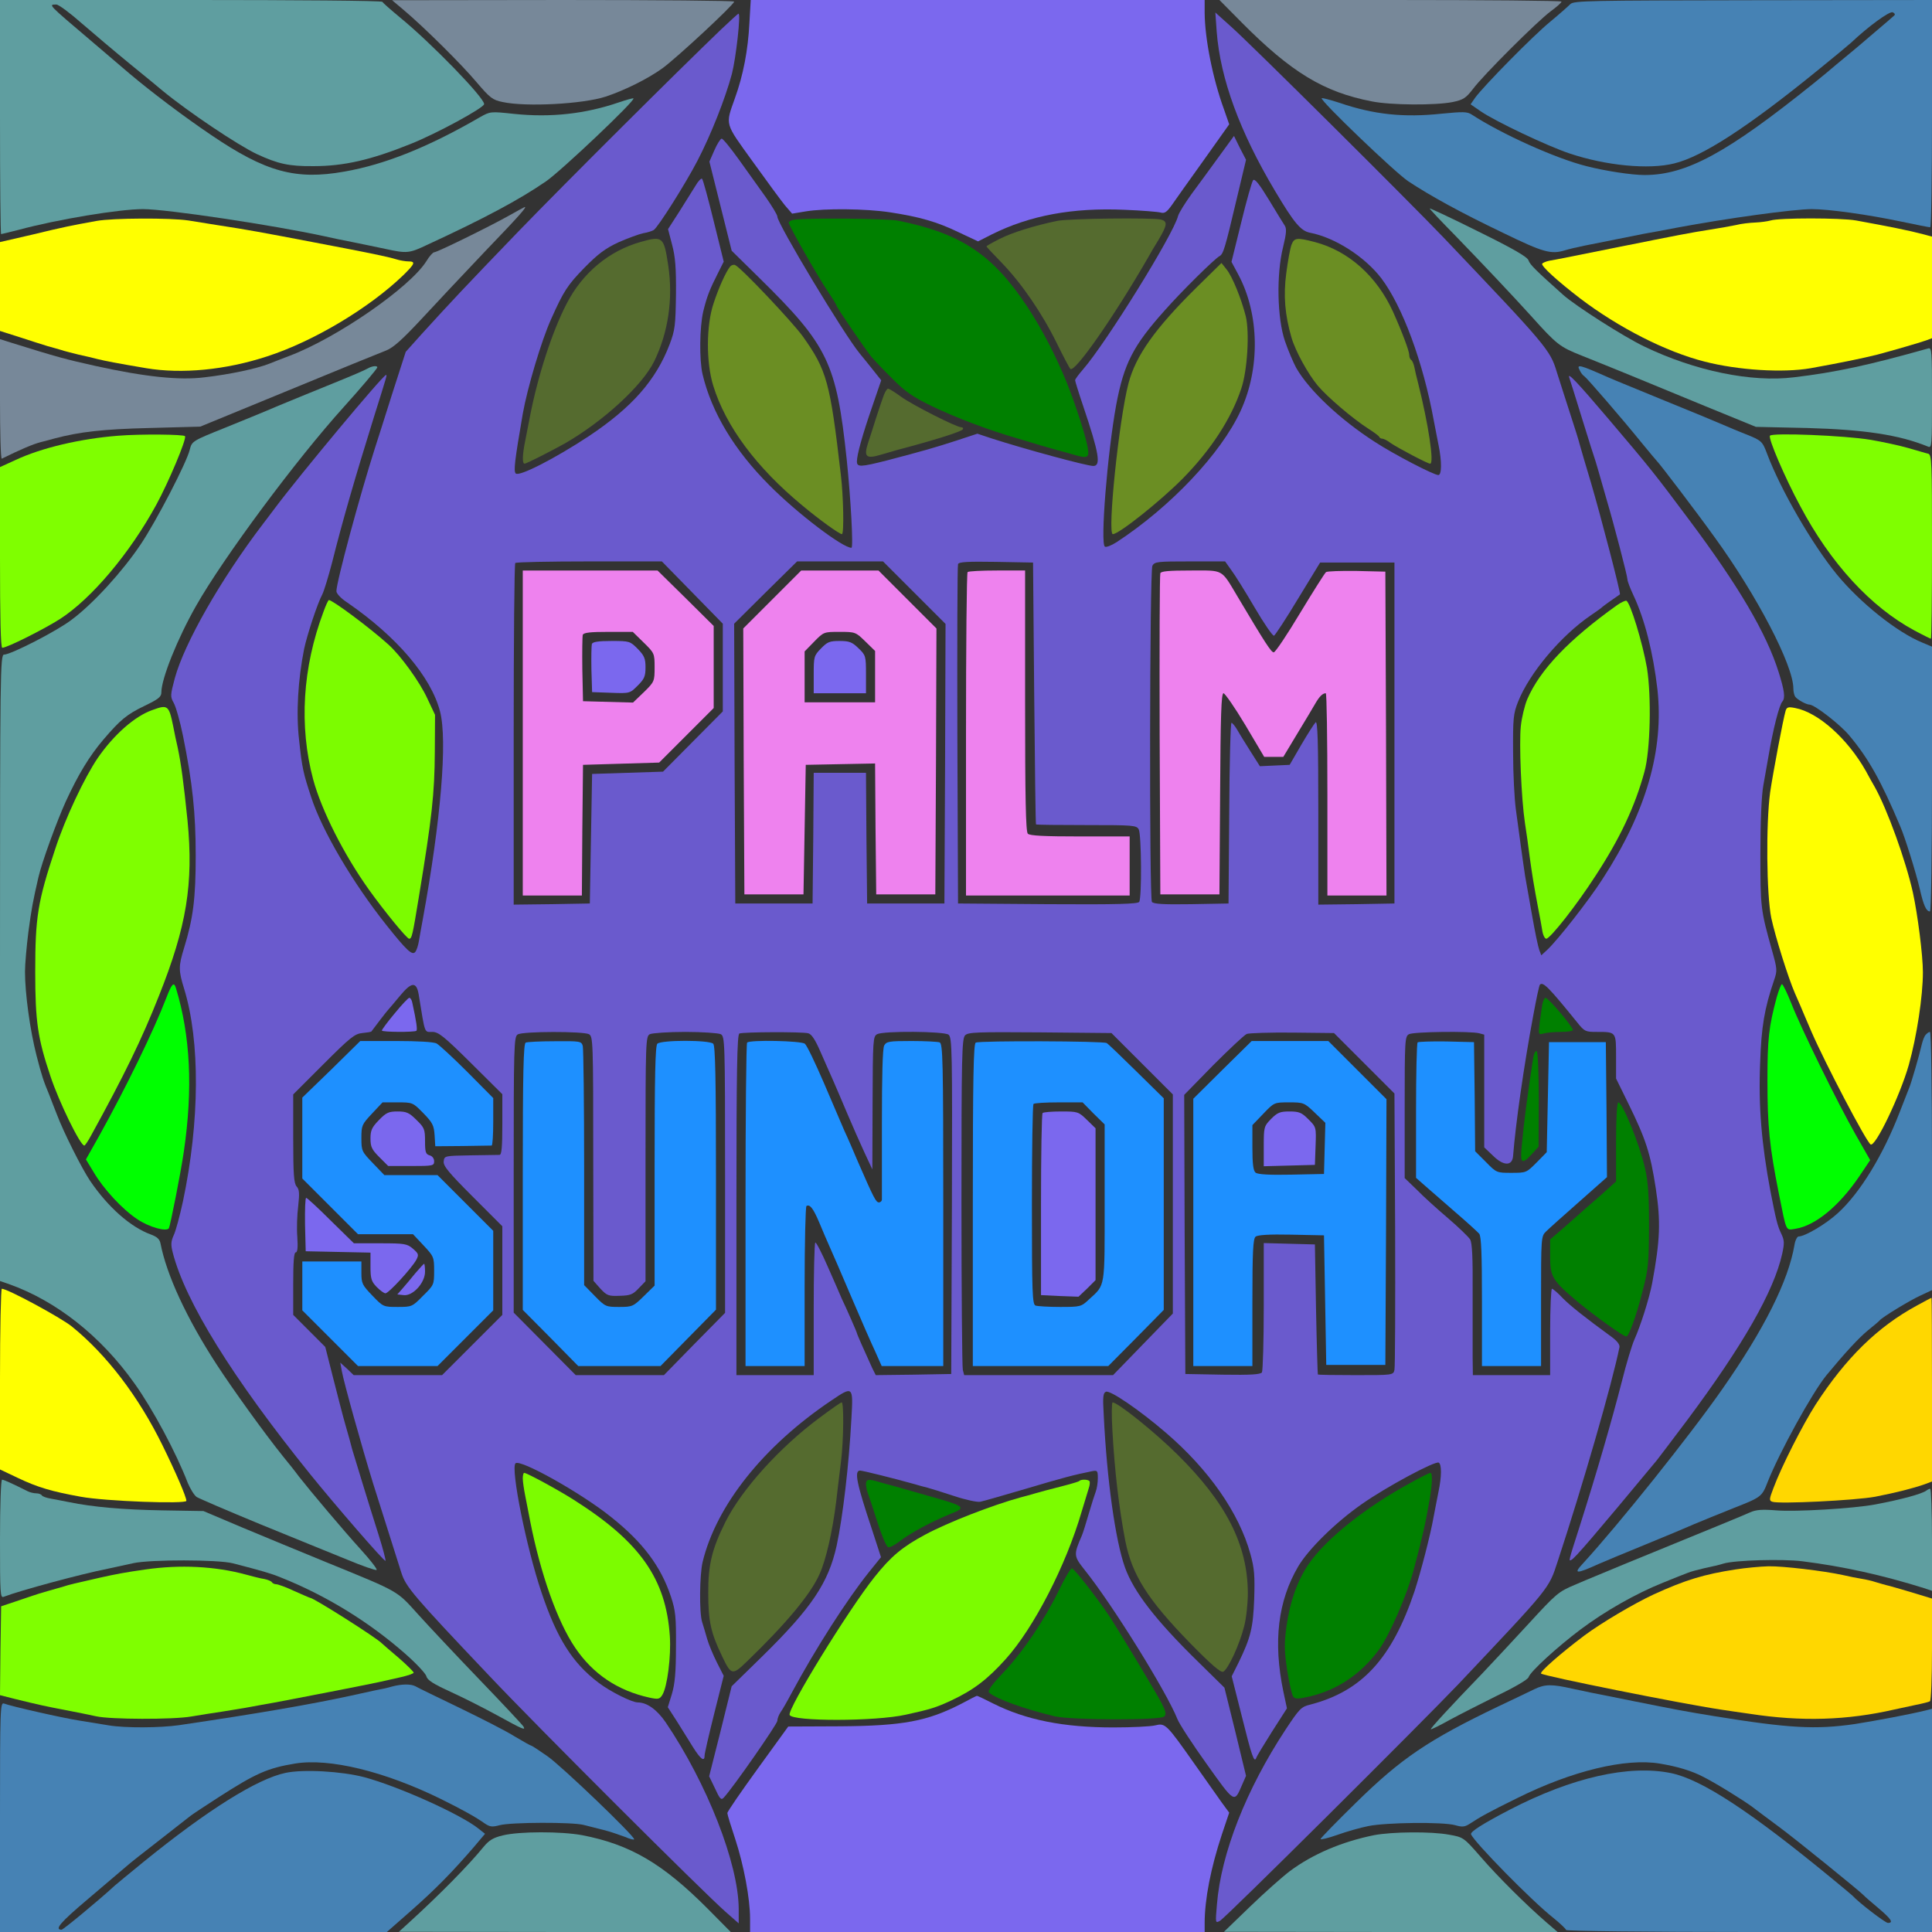 <?xml version="1.0" encoding="UTF-8" standalone="no"?>
<svg
   xmlns:dc="http://purl.org/dc/elements/1.1/"
   xmlns:cc="http://creativecommons.org/ns#"
   xmlns:rdf="http://www.w3.org/1999/02/22-rdf-syntax-ns#"
   xmlns:svg="http://www.w3.org/2000/svg"
   xmlns="http://www.w3.org/2000/svg"
   xmlns:sodipodi="http://sodipodi.sourceforge.net/DTD/sodipodi-0.dtd"
   xmlns:inkscape="http://www.inkscape.org/namespaces/inkscape"
   version="1.0"
   width="850pt"
   height="850pt"
   viewBox="0 0 850 850"
   preserveAspectRatio="xMidYMid meet"
   id="svg140"
   sodipodi:docname="bible176.svg"
   inkscape:version="0.92.2 5c3e80d, 2017-08-06">
  <rect x="0" y="0" width="850" height="850" fill="#333333" stroke="none"/>
  <defs
     id="defs144" />
  <sodipodi:namedview
     pagecolor="#ffffff"
     bordercolor="#666666"
     borderopacity="1"
     objecttolerance="10"
     gridtolerance="10"
     guidetolerance="10"
     inkscape:pageopacity="0"
     inkscape:pageshadow="2"
     inkscape:window-width="1920"
     inkscape:window-height="978"
     id="namedview142"
     showgrid="false"
     inkscape:zoom="0.41647059"
     inkscape:cx="566.7888"
     inkscape:cy="486.6044"
     inkscape:window-x="0"
     inkscape:window-y="1"
     inkscape:window-maximized="1"
     inkscape:current-layer="svg140" />
  <g
     transform="translate(0,850) scale(0.1,-0.1)"
     fill="#000000"
     stroke="none"
     id="g138">
    <path
       d="M0 7985 c0 -283 2 -515 5 -515 3 0 38 9 78 19 170 46 443 91 546 91 104 0 577 -71 801 -120 25 -6 79 -17 120 -25 41 -8 106 -22 145 -30 96 -21 105 -20 187 19 247 114 404 198 520 278 67 46 394 356 385 365 -2 2 -30 -6 -63 -17 -148 -51 -300 -68 -463 -51 -103 11 -104 11 -150 -15 -226 -131 -418 -208 -596 -239 -214 -38 -346 -2 -586 161 -120 81 -263 189 -359 270 -14 12 -90 77 -170 145 -191 162 -188 159 -152 159 10 0 60 -37 112 -83 52 -45 149 -127 215 -181 66 -54 129 -105 140 -115 113 -93 329 -238 415 -279 93 -43 141 -54 249 -53 134 0 252 27 426 97 116 46 325 160 325 176 0 29 -233 269 -370 381 -41 34 -76 65 -78 69 -2 5 -381 8 -843 8 l-839 0 0 -515z"
       id="path4"
       style="fill:#5f9ea0" />
    <path
       d="M1775 8457 c88 -74 255 -239 322 -319 59 -69 70 -78 115 -87 102 -22 352 -9 453 24 84 28 185 78 250 125 62 45 315 280 315 293 0 4 -339 7 -752 7 l-753 -1 50 -42z"
       id="path6"
       style="fill:#778899" />
    <path
       d="M3297 8398 c-6 -119 -27 -229 -64 -331 -42 -119 -46 -105 78 -277 61 -85 125 -172 142 -193 l32 -37 60 10 c85 14 264 12 370 -4 131 -20 208 -42 303 -88 l85 -40 61 31 c167 83 354 118 583 108 76 -3 148 -9 159 -12 17 -5 27 1 49 32 14 21 78 110 140 197 l113 159 -23 66 c-50 137 -84 311 -85 424 l0 57 -999 0 -998 0 -6 -102z"
       id="path8"
       style="fill:#7b68ee" />
    <path
       d="M5465 8399 c215 -216 358 -304 570 -345 84 -17 280 -18 356 -3 47 10 58 17 89 57 46 62 283 298 342 342 26 19 48 38 48 43 0 4 -339 7 -752 7 l-753 0 100 -101z"
       id="path10"
       style="fill:#778899" />
    <path
       d="M6909 8482 c-9 -9 -48 -44 -88 -77 -74 -60 -294 -284 -331 -335 l-20 -29 45 -31 c64 -44 294 -153 390 -185 161 -54 349 -72 461 -44 124 30 324 160 629 408 72 58 139 114 150 124 75 71 167 138 182 133 9 -4 12 -10 7 -14 -5 -5 -40 -35 -79 -68 -38 -32 -72 -61 -75 -64 -3 -3 -30 -25 -60 -50 -30 -25 -57 -47 -60 -50 -3 -3 -39 -33 -80 -66 -383 -308 -561 -404 -745 -404 -56 0 -174 18 -255 39 -136 34 -375 142 -505 227 -20 13 -38 13 -131 4 -169 -18 -300 -4 -452 48 -40 13 -75 22 -77 20 -9 -9 322 -326 380 -365 98 -65 233 -139 419 -228 177 -86 210 -95 272 -76 16 5 54 14 84 20 30 6 91 18 135 27 44 9 100 20 125 25 25 4 93 17 151 28 213 40 511 81 590 81 74 0 247 -24 394 -55 66 -14 123 -25 127 -25 5 0 8 225 8 500 l0 500 -787 -1 c-722 -1 -789 -2 -804 -17z"
       id="path12"
       style="fill:#4682b4" />
    <path
       d="M3175 8373 c-204 -196 -680 -670 -891 -888 -240 -249 -298 -311 -430 -456 l-69 -77 -59 -183 c-32 -101 -66 -209 -76 -239 -68 -213 -170 -591 -170 -631 0 -10 20 -32 48 -50 218 -150 368 -326 408 -479 33 -128 4 -477 -76 -915 -6 -33 -14 -76 -17 -95 -3 -19 -10 -41 -16 -48 -13 -17 -38 6 -127 118 -148 186 -283 415 -331 563 -34 103 -40 127 -53 250 -14 119 -5 266 22 402 13 61 58 199 80 240 8 16 27 79 43 140 45 180 101 373 184 640 61 194 58 185 53 185 -13 0 -378 -438 -488 -585 -25 -33 -48 -64 -53 -70 -186 -244 -346 -525 -388 -679 -20 -75 -20 -81 -5 -108 9 -15 28 -81 41 -145 42 -208 56 -339 56 -528 0 -187 -11 -275 -51 -405 -25 -81 -25 -99 0 -180 71 -231 69 -583 -5 -935 -14 -64 -32 -132 -41 -150 -12 -27 -13 -41 -4 -76 55 -215 262 -550 604 -974 109 -135 327 -387 332 -382 2 2 -11 53 -30 113 -43 135 -105 339 -117 379 -4 17 -17 64 -29 105 -12 41 -36 136 -55 210 l-34 134 -71 71 -70 70 0 138 c0 94 3 137 11 137 8 0 10 22 7 68 -3 37 -1 98 4 136 6 56 5 73 -7 86 -12 14 -15 53 -15 211 l0 194 133 133 c118 118 138 134 171 137 21 2 39 5 40 7 7 10 71 94 76 98 3 3 25 29 49 58 52 63 73 64 83 7 29 -178 24 -165 60 -165 27 0 51 -19 170 -137 l138 -137 0 -133 c0 -99 -3 -133 -12 -134 -7 0 -65 -1 -128 -2 -115 -2 -115 -2 -118 -27 -2 -20 22 -49 128 -155 l130 -130 0 -195 0 -195 -132 -132 -133 -133 -194 0 -195 0 -29 28 -30 27 7 -38 c9 -50 86 -326 137 -492 8 -26 75 -238 125 -395 20 -62 52 -100 384 -450 218 -231 940 -951 1043 -1042 l57 -50 0 64 c-1 199 -139 551 -321 820 -39 57 -83 88 -123 88 -26 0 -122 48 -173 87 -115 87 -183 195 -251 398 -67 199 -136 545 -114 567 20 20 288 -130 419 -235 141 -112 220 -217 265 -352 20 -61 23 -89 22 -220 0 -114 -5 -164 -18 -208 l-18 -58 40 -62 c21 -34 54 -86 71 -114 34 -54 51 -66 51 -36 0 9 19 91 42 183 l42 167 -30 59 c-16 32 -36 79 -43 104 -7 25 -17 58 -22 74 -13 41 -11 207 2 263 60 249 267 510 566 711 96 65 97 64 89 -77 -11 -207 -38 -435 -65 -561 -36 -163 -109 -273 -327 -487 l-135 -132 -49 -198 -50 -198 26 -54 c21 -46 27 -52 38 -40 39 41 236 324 236 338 0 9 6 25 13 36 8 11 30 49 49 85 106 197 244 412 340 532 l54 67 -40 123 c-67 201 -79 258 -52 258 12 0 152 -35 241 -60 17 -5 41 -12 55 -15 14 -4 67 -20 118 -37 51 -17 103 -28 115 -25 12 2 101 28 197 56 161 48 217 63 293 78 25 5 27 3 27 -30 0 -20 -4 -46 -9 -59 -5 -13 -19 -57 -31 -98 -12 -41 -25 -84 -30 -95 -37 -86 -37 -90 12 -152 122 -152 361 -537 408 -656 8 -21 66 -110 129 -198 124 -174 121 -172 155 -93 l18 41 -47 194 -48 194 -117 115 c-186 182 -283 308 -321 415 -42 119 -79 383 -93 668 -5 82 -3 99 10 104 19 7 148 -81 263 -180 190 -163 322 -353 372 -533 18 -64 20 -97 17 -198 -5 -128 -15 -170 -69 -281 l-30 -60 45 -178 c43 -173 54 -205 63 -181 2 7 33 58 69 115 l66 103 -16 75 c-45 218 -24 397 66 550 46 77 165 194 280 274 108 76 323 191 338 182 13 -8 13 -61 -1 -127 -6 -29 -15 -78 -21 -108 -15 -86 -57 -245 -84 -329 -100 -298 -232 -442 -461 -501 -38 -9 -47 -19 -106 -108 -174 -264 -285 -546 -303 -771 -7 -82 -7 -83 13 -72 23 11 887 871 1049 1041 407 431 397 418 437 540 111 337 240 784 272 943 2 11 -10 27 -33 44 -122 89 -182 137 -217 172 -21 23 -43 41 -47 41 -4 0 -8 -85 -8 -190 l0 -190 -170 0 -170 0 -1 78 c0 42 0 172 0 287 1 153 -2 216 -11 232 -7 11 -51 54 -98 94 -47 40 -109 96 -137 125 l-53 51 0 311 c0 298 1 312 19 322 21 11 270 14 309 4 l22 -6 0 -248 0 -248 38 -36 c47 -47 86 -47 89 -1 11 140 47 394 89 619 13 71 26 132 29 134 14 14 40 -13 164 -166 32 -40 36 -42 86 -42 86 0 85 1 85 -109 l0 -96 54 -110 c77 -157 97 -218 121 -375 22 -145 19 -225 -16 -415 -13 -68 -51 -188 -79 -250 -10 -23 -35 -104 -54 -181 -45 -175 -111 -403 -186 -639 -51 -159 -49 -154 -37 -148 15 6 101 107 376 438 9 11 69 91 134 177 245 329 381 566 418 732 10 47 10 59 -5 90 -16 33 -23 63 -47 186 -39 208 -53 373 -45 565 5 157 19 239 61 362 15 43 14 50 -9 132 -50 179 -51 187 -51 426 0 140 5 257 13 300 7 39 17 97 23 130 20 118 47 224 61 239 13 16 9 47 -17 130 -54 171 -176 378 -392 667 -157 210 -168 224 -359 449 -136 160 -179 205 -170 179 3 -8 28 -88 56 -179 28 -91 55 -176 60 -190 4 -14 13 -43 19 -65 6 -22 20 -69 30 -105 32 -108 91 -334 91 -349 0 -8 12 -39 26 -69 50 -106 87 -252 106 -415 29 -267 -49 -538 -242 -835 -61 -95 -197 -268 -243 -311 l-26 -24 -9 24 c-5 13 -19 80 -31 149 -12 69 -26 148 -31 175 -4 28 -13 87 -19 133 -6 45 -16 118 -22 162 -6 44 -12 155 -12 247 -1 153 1 173 22 226 50 126 188 290 320 380 25 17 48 33 51 37 4 4 56 41 77 55 5 3 -85 347 -127 490 -23 77 -46 154 -50 170 -4 17 -23 77 -42 135 -19 58 -45 141 -59 184 -29 97 -45 115 -498 591 -154 161 -848 851 -935 928 l-69 62 6 -85 c16 -206 101 -439 256 -699 85 -143 114 -177 155 -185 109 -21 240 -105 313 -200 93 -123 184 -368 231 -626 6 -30 15 -79 21 -108 15 -73 14 -132 -1 -132 -20 0 -195 91 -278 145 -154 99 -290 227 -347 326 -13 24 -36 78 -50 119 -34 100 -38 293 -8 413 15 61 16 82 7 95 -6 9 -38 61 -70 114 -42 69 -62 94 -69 85 -5 -6 -29 -90 -52 -185 l-43 -174 30 -56 c93 -174 97 -412 10 -600 -86 -187 -308 -422 -545 -577 -23 -15 -47 -24 -52 -20 -21 12 11 412 50 625 34 180 74 259 213 414 74 84 218 226 241 239 17 9 24 32 75 248 l42 176 -27 52 -26 53 -67 -92 c-37 -51 -91 -125 -120 -164 -28 -39 -55 -82 -59 -96 -20 -81 -317 -559 -418 -675 -19 -22 -35 -43 -35 -48 0 -4 16 -56 36 -115 69 -205 79 -262 44 -262 -29 0 -301 74 -447 121 l-63 21 -94 -31 c-96 -31 -141 -44 -305 -87 -115 -29 -131 -30 -131 -4 0 29 24 116 68 243 l39 114 -39 49 c-22 27 -46 58 -55 68 -69 83 -363 572 -363 603 0 8 -24 47 -52 87 -29 41 -82 115 -118 165 -36 50 -69 91 -75 91 -5 0 -20 -23 -32 -51 l-22 -50 49 -196 49 -196 123 -121 c301 -296 338 -373 383 -796 18 -173 30 -390 21 -390 -39 0 -238 151 -361 275 -154 154 -254 320 -294 488 -15 64 -13 209 3 277 16 66 29 98 64 167 l26 52 -44 178 c-24 98 -47 182 -51 186 -3 5 -17 -9 -29 -30 -13 -21 -45 -72 -72 -115 l-49 -76 18 -69 c14 -53 18 -101 17 -218 -2 -136 -4 -157 -28 -220 -60 -157 -164 -276 -354 -403 -150 -99 -308 -180 -323 -165 -10 10 -5 54 31 263 20 113 82 322 125 417 55 123 72 149 146 225 60 61 92 85 150 112 41 18 90 36 109 40 19 3 40 10 46 14 19 12 140 204 192 304 60 115 123 275 152 383 18 70 40 265 29 265 -2 0 -35 -30 -74 -67z m-129 -2480 l134 -137 0 -193 0 -193 -132 -133 -131 -132 -156 -5 -156 -5 -5 -285 -5 -285 -167 -3 -168 -2 0 748 c0 412 3 752 7 755 3 4 150 7 326 7 l319 0 134 -137z m977 -1 l137 -137 -2 -615 -3 -615 -170 0 -170 0 -3 288 -2 287 -115 0 -115 0 -2 -287 -3 -288 -170 0 -170 0 -3 615 -2 616 138 137 139 137 189 0 189 0 138 -138z m527 -442 c3 -316 6 -576 8 -577 1 -2 101 -3 222 -3 207 0 220 -1 230 -19 12 -23 14 -300 2 -319 -7 -9 -94 -12 -403 -10 l-394 3 -3 740 c-1 407 0 746 3 753 3 10 43 12 167 10 l163 -3 5 -575z m867 542 c16 -21 62 -95 103 -165 41 -70 79 -125 85 -124 5 2 53 75 106 163 l97 159 163 0 164 0 0 -750 0 -750 -167 -3 -168 -2 0 407 c0 310 -3 404 -12 395 -6 -6 -35 -51 -63 -99 l-51 -88 -66 -3 -65 -3 -40 63 c-22 35 -49 78 -59 96 -10 17 -22 32 -26 32 -4 0 -9 -179 -10 -397 l-3 -398 -164 -3 c-125 -2 -166 1 -173 10 -12 20 -10 1455 2 1479 10 18 23 19 165 19 l155 0 27 -38z m-2826 -2042 c18 -10 19 -27 19 -548 l1 -537 30 -34 c29 -31 36 -34 85 -32 47 1 59 6 84 33 l30 31 0 538 c0 522 1 539 19 549 11 5 81 10 156 10 75 0 145 -5 156 -10 18 -10 19 -28 19 -618 l0 -608 -135 -137 -134 -137 -194 0 -194 0 -136 137 -137 138 0 607 c0 568 1 608 18 617 23 14 288 14 313 1z m965 4 c15 -4 31 -29 54 -82 19 -42 43 -99 56 -127 12 -27 40 -93 62 -145 22 -52 56 -129 75 -170 l35 -75 1 292 c1 278 2 293 20 303 29 15 293 13 314 -2 16 -12 17 -66 15 -753 l-3 -740 -166 -3 -166 -2 -16 32 c-36 79 -67 149 -67 153 0 2 -12 30 -26 62 -14 32 -32 72 -40 88 -7 17 -35 81 -62 142 -27 62 -52 110 -55 106 -4 -3 -7 -136 -7 -295 l0 -288 -170 0 -170 0 0 749 c0 590 3 750 13 754 17 7 277 8 303 1z m1469 -134 l135 -135 0 -482 0 -482 -132 -136 -131 -135 -327 0 -328 0 -6 23 c-3 12 -6 345 -6 739 0 646 2 718 16 733 14 14 52 15 330 13 l314 -3 135 -135z m977 2 l133 -133 3 -597 c1 -328 0 -607 -3 -619 -5 -23 -8 -23 -170 -23 -91 0 -166 1 -167 3 -1 1 -5 130 -8 287 l-5 285 -112 3 -113 3 0 -278 c0 -153 -4 -284 -8 -291 -7 -9 -48 -12 -173 -10 l-164 3 -3 614 -2 614 127 130 c71 71 137 133 148 138 11 4 102 7 202 6 l182 -2 133 -133z"
       id="path14"
       style="fill:#6a5acd" />
    <path
       d="M2300 5275 l0 -715 130 0 130 0 2 288 3 287 167 5 168 5 120 120 120 120 0 180 0 181 -123 122 -124 122 -296 0 -297 0 0 -715z m532 398 c47 -46 48 -48 48 -109 0 -61 -1 -64 -47 -109 l-48 -46 -110 3 -110 3 -3 140 c-1 76 0 145 2 152 4 10 34 13 113 13 l107 0 48 -47z"
       id="path16"
       style="fill:#ee82ee" />
    <path
       d="M2604 5667 c-2 -7 -3 -58 -2 -113 l3 -99 83 -3 c83 -3 83 -3 118 32 29 29 34 41 34 80 0 38 -5 51 -34 81 -34 34 -36 35 -115 35 -59 0 -83 -4 -87 -13z"
       id="path18"
       style="fill:#7b68ee" />
    <path
       d="M3397 5862 l-127 -127 2 -585 3 -585 130 0 130 0 5 285 5 285 152 3 153 3 2 -288 3 -288 130 0 130 0 3 585 2 585 -127 127 -128 128 -170 0 -170 0 -128 -128z m410 -184 l43 -42 0 -113 0 -113 -155 0 -155 0 0 112 0 112 42 43 c42 43 43 43 112 43 69 0 71 -1 113 -42z"
       id="path20"
       style="fill:#ee82ee" />
    <path
       d="M3612 5647 c-31 -32 -32 -36 -32 -115 l0 -82 115 0 115 0 0 83 c0 81 -1 84 -33 115 -28 27 -40 32 -83 32 -44 0 -54 -4 -82 -33z"
       id="path22"
       style="fill:#7b68ee" />
    <path
       d="M4257 5983 c-4 -3 -7 -325 -7 -715 l0 -708 360 0 360 0 0 130 0 130 -218 0 c-156 0 -221 3 -230 12 -9 9 -12 153 -12 585 l0 573 -123 0 c-68 0 -127 -3 -130 -7z"
       id="path24"
       style="fill:#ee82ee" />
    <path
       d="M5105 5978 c-3 -7 -4 -328 -3 -713 l3 -700 130 0 130 0 3 443 c2 344 5 442 15 442 6 0 50 -63 96 -140 l83 -140 42 0 42 0 62 103 c34 56 70 116 79 132 18 31 32 45 46 45 4 0 7 -200 7 -445 l0 -445 130 0 130 0 -2 713 -3 712 -125 3 c-69 1 -130 -1 -136 -5 -6 -5 -57 -86 -114 -180 -57 -95 -109 -173 -116 -173 -11 0 -36 38 -159 245 -74 124 -59 115 -207 115 -94 0 -130 -3 -133 -12z"
       id="path26"
       style="fill:#ee82ee" />
    <path
       d="M2313 3913 c-10 -4 -13 -131 -13 -590 l0 -586 122 -123 122 -124 181 0 181 0 122 124 122 124 0 579 c0 437 -3 582 -12 591 -17 17 -229 17 -246 0 -9 -9 -12 -142 -12 -538 l0 -526 -48 -47 c-46 -45 -50 -47 -108 -47 -58 0 -61 1 -107 48 l-47 48 0 514 c0 283 -3 525 -6 538 -6 21 -10 22 -123 21 -64 0 -122 -3 -128 -6z"
       id="path28"
       style="fill:#1e90ff" />
    <path
       d="M3287 3913 c-4 -3 -7 -325 -7 -715 l0 -708 130 0 130 0 0 349 c0 193 4 352 8 355 15 9 30 -10 57 -74 15 -36 35 -83 45 -105 10 -22 53 -121 95 -220 42 -99 90 -208 106 -242 l28 -63 136 0 135 0 0 709 c0 637 -2 709 -16 715 -9 3 -65 6 -124 6 -99 0 -110 -2 -120 -20 -7 -13 -10 -133 -10 -342 0 -178 0 -329 0 -335 0 -7 -6 -13 -13 -13 -13 0 -22 17 -93 180 -20 47 -46 108 -59 135 -12 28 -52 122 -90 210 -38 88 -75 166 -84 173 -16 13 -242 18 -254 5z"
       id="path30"
       style="fill:#1e90ff" />
    <path
       d="M4293 3913 c-10 -4 -13 -156 -13 -714 l0 -709 298 0 298 0 122 123 122 124 0 466 0 465 -119 117 c-65 64 -124 121 -132 126 -14 9 -554 11 -576 2z m518 -312 l49 -48 0 -344 c0 -382 4 -359 -69 -426 -34 -32 -37 -33 -127 -33 -51 0 -99 3 -108 6 -14 5 -16 54 -16 443 0 241 3 441 7 444 3 4 53 7 111 7 l105 0 48 -49z"
       id="path32"
       style="fill:#1e90ff" />
    <path
       d="M4587 3603 c-4 -3 -7 -185 -7 -404 l0 -397 83 -4 82 -3 38 36 37 37 0 334 0 334 -38 37 c-37 36 -40 37 -113 37 -42 0 -79 -3 -82 -7z"
       id="path34"
       style="fill:#7b68ee" />
    <path
       d="M5378 3793 l-128 -127 0 -588 0 -588 130 0 130 0 0 279 c0 225 3 281 14 290 9 8 60 11 157 9 l144 -3 5 -285 5 -285 130 0 130 0 3 584 2 585 -128 128 -128 128 -169 0 -168 0 -129 -127z m406 -188 l47 -45 -3 -113 -3 -112 -144 -3 c-97 -2 -148 1 -157 9 -10 8 -14 38 -14 110 l0 99 48 50 c48 50 48 50 113 50 64 0 67 -1 113 -45z"
       id="path36"
       style="fill:#1e90ff" />
    <path
       d="M5592 3577 c-31 -32 -32 -36 -32 -120 l0 -88 113 3 112 3 3 83 c3 83 3 83 -32 118 -29 29 -40 34 -83 34 -42 0 -53 -5 -81 -33z"
       id="path38"
       style="fill:#7b68ee" />
    <path
       d="M2235 7549 c-86 -48 -312 -159 -325 -159 -5 0 -21 -17 -34 -39 -73 -116 -393 -337 -601 -416 -38 -15 -79 -30 -90 -35 -56 -22 -172 -47 -285 -60 -111 -14 -262 2 -480 50 -130 29 -165 38 -373 103 l-47 15 0 -265 c0 -145 3 -263 8 -261 83 41 137 64 172 73 14 3 41 11 60 16 110 29 212 41 418 46 l223 6 387 159 c213 88 407 167 431 176 32 13 70 47 154 137 61 66 187 200 281 299 151 157 187 198 174 195 -1 0 -34 -18 -73 -40z"
       id="path40"
       style="fill:#778899" />
    <path
       d="M6290 7583 c0 -3 51 -57 114 -121 126 -130 257 -269 332 -352 114 -127 126 -136 224 -175 52 -21 147 -59 210 -85 63 -26 214 -88 335 -138 l220 -90 225 -5 c253 -7 405 -30 533 -82 16 -7 17 7 17 215 0 207 -1 222 -17 217 -259 -73 -405 -105 -591 -127 -186 -23 -435 28 -659 136 -88 42 -298 176 -355 226 -121 108 -147 134 -153 152 -4 15 -64 50 -220 127 -118 59 -215 104 -215 102z"
       id="path42"
       style="fill:#5f9ea0" />
    <path
       d="M425 7528 c-111 -20 -146 -27 -282 -60 l-143 -33 0 -195 0 -196 88 -28 c48 -16 103 -33 122 -39 19 -5 46 -13 60 -17 14 -5 48 -13 75 -20 28 -6 66 -15 85 -20 33 -8 83 -18 214 -40 156 -26 348 -8 531 52 204 66 448 212 598 356 53 52 57 62 23 62 -12 0 -36 4 -52 9 -44 13 -107 26 -364 75 -230 44 -289 55 -420 75 -36 6 -95 15 -131 21 -79 12 -333 11 -404 -2z"
       id="path44"
       style="fill:#ffff00" />
    <path
       d="M3493 7533 c-13 -2 -23 -8 -23 -13 0 -12 127 -235 172 -302 21 -31 38 -59 38 -62 0 -7 123 -187 153 -225 12 -14 53 -58 92 -96 57 -58 89 -80 175 -122 107 -51 245 -104 380 -143 41 -12 86 -26 100 -30 14 -4 45 -13 70 -20 25 -6 59 -16 76 -21 58 -17 67 -13 60 29 -7 47 -55 195 -92 287 -47 116 -108 235 -174 335 -152 230 -291 323 -568 379 -50 10 -411 13 -459 4z"
       id="path46"
       style="fill:#008000" />
    <path
       d="M4650 7528 c-100 -21 -197 -51 -252 -79 -32 -16 -58 -31 -58 -33 0 -2 31 -35 68 -73 87 -90 178 -223 242 -354 28 -57 55 -108 59 -112 19 -19 192 230 341 488 9 17 31 54 49 83 37 63 38 78 9 86 -36 9 -408 5 -458 -6z"
       id="path48"
       style="fill:#556b2f" />
    <path
       d="M7790 7530 c-14 -4 -44 -8 -67 -9 -24 -1 -62 -5 -85 -11 -24 -5 -74 -14 -113 -20 -95 -15 -130 -22 -425 -81 -140 -28 -267 -54 -283 -56 -15 -3 -29 -9 -32 -13 -6 -10 68 -77 167 -153 170 -129 378 -235 548 -278 148 -38 345 -50 466 -29 138 25 226 43 294 60 64 17 185 52 213 62 l27 10 0 224 0 223 -37 10 c-68 18 -155 35 -297 61 -68 12 -339 12 -376 0z"
       id="path50"
       style="fill:#ffff00" />
    <path
       d="M2820 7436 c-140 -39 -257 -136 -327 -272 -63 -121 -126 -315 -161 -494 -6 -30 -15 -79 -21 -108 -13 -63 -14 -102 -3 -102 8 0 116 55 177 89 170 98 340 254 393 361 62 127 84 275 62 422 -19 126 -24 131 -120 104z"
       id="path52"
       style="fill:#556b2f" />
    <path
       d="M5682 7423 c-6 -16 -16 -72 -23 -125 -13 -99 -6 -183 23 -283 17 -59 72 -159 115 -211 42 -50 153 -145 223 -190 25 -16 47 -32 48 -36 2 -5 8 -8 14 -8 5 0 22 -8 36 -19 32 -22 163 -91 174 -91 19 0 -8 176 -53 355 -6 22 -13 52 -16 68 -3 15 -9 30 -14 33 -5 3 -9 13 -9 23 0 17 -32 102 -72 191 -71 155 -195 266 -343 305 -80 21 -91 19 -103 -12z"
       id="path54"
       style="fill:#6b8e23" />
    <path
       d="M3212 7327 c-19 -24 -51 -95 -73 -163 -32 -96 -33 -258 -1 -361 55 -179 191 -361 392 -527 74 -62 163 -126 174 -126 10 0 7 167 -5 264 -47 405 -61 457 -167 606 -46 64 -274 305 -298 314 -7 3 -17 -1 -22 -7z"
       id="path56"
       style="fill:#6b8e23" />
    <path
       d="M5263 7234 c-182 -180 -266 -299 -298 -420 -42 -160 -94 -664 -69 -664 27 0 210 146 307 244 125 127 214 264 258 396 27 79 37 247 20 318 -19 76 -59 175 -84 206 l-23 29 -111 -109z"
       id="path58"
       style="fill:#6b8e23" />
    <path
       d="M1620 6880 c-20 -11 -64 -30 -185 -79 -55 -22 -149 -61 -210 -86 -60 -26 -166 -69 -235 -97 -142 -57 -146 -59 -155 -96 -13 -56 -148 -316 -216 -417 -79 -118 -209 -261 -303 -331 -63 -49 -268 -154 -298 -154 -17 0 -18 -72 -18 -1378 l0 -1378 38 -13 c209 -74 405 -228 554 -438 80 -112 183 -304 234 -437 11 -26 28 -54 39 -62 11 -7 137 -61 280 -120 143 -58 315 -129 383 -156 67 -28 125 -48 129 -45 3 4 -28 44 -69 89 -79 87 -222 257 -273 322 -16 22 -48 62 -71 90 -81 101 -218 291 -291 403 -133 205 -220 394 -247 533 -4 19 -16 29 -43 39 -88 32 -187 119 -266 235 -36 53 -117 214 -146 291 -13 33 -28 71 -33 85 -27 65 -34 86 -57 175 -29 113 -51 274 -51 370 0 33 7 112 15 175 14 105 20 135 44 240 16 69 81 247 121 335 55 119 103 198 164 270 76 89 104 112 183 150 60 29 73 39 73 59 0 60 71 237 153 381 119 210 440 643 650 875 73 81 147 168 147 174 0 8 -22 6 -40 -4z"
       id="path60"
       style="fill:#5f9ea0" />
    <path
       d="M6950 6871 c5 -11 14 -23 20 -26 11 -7 165 -185 250 -290 36 -44 68 -82 71 -85 10 -9 171 -220 250 -330 188 -258 349 -567 349 -669 0 -14 4 -30 8 -36 9 -13 49 -35 63 -35 22 0 137 -89 176 -137 84 -100 140 -201 223 -398 21 -48 70 -206 86 -275 17 -75 29 -100 45 -100 5 0 9 255 9 583 l0 582 -43 18 c-112 46 -273 175 -376 300 -110 135 -247 373 -306 529 -21 57 -25 60 -95 88 -30 12 -70 28 -87 36 -80 34 -109 46 -288 119 -104 43 -208 85 -230 95 -124 55 -141 60 -125 31z"
       id="path62"
       style="fill:#4682b4" />
    <path
       d="M3889 6763 c-6 -16 -22 -62 -35 -103 -13 -41 -28 -89 -34 -106 -21 -64 -10 -74 54 -55 17 5 51 15 76 22 156 41 280 80 286 90 3 5 0 9 -6 9 -22 0 -215 98 -265 134 -27 20 -53 36 -58 36 -4 0 -12 -12 -18 -27z"
       id="path64"
       style="fill:#556b2f" />
    <path
       d="M520 6583 c-166 -13 -337 -53 -452 -107 l-68 -31 0 -397 c0 -265 3 -398 10 -398 21 0 182 81 253 126 140 90 309 291 425 504 53 97 134 289 126 301 -5 8 -194 10 -294 2z"
       id="path66"
       style="fill:#7fff00" />
    <path
       d="M7787 6583 c-8 -12 66 -185 133 -309 134 -253 311 -445 503 -548 37 -20 70 -36 72 -36 3 0 5 182 5 404 0 377 -1 405 -17 410 -10 2 -49 14 -88 25 -38 11 -113 27 -165 36 -115 19 -434 32 -443 18z"
       id="path68"
       style="fill:#7fff00" />
    <path
       d="M1423 5808 c-92 -245 -108 -502 -45 -738 37 -136 135 -330 245 -484 68 -95 167 -216 177 -216 12 0 15 14 43 185 57 346 69 452 70 638 l1 162 -33 70 c-34 75 -119 192 -173 240 -82 74 -245 195 -261 195 -3 0 -14 -24 -24 -52z"
       id="path70"
       style="fill:#7cfc00" />
    <path
       d="M7115 5838 c-213 -152 -340 -285 -396 -415 -11 -27 -24 -79 -28 -118 -8 -75 2 -318 18 -425 6 -36 15 -103 21 -150 11 -79 17 -119 40 -240 5 -25 12 -62 15 -82 3 -21 11 -38 18 -38 18 1 135 150 216 276 108 165 174 305 216 459 26 95 31 330 11 456 -19 110 -74 291 -91 296 -5 1 -23 -7 -40 -19z"
       id="path72"
       style="fill:#7cfc00" />
    <path
       d="M670 5376 c-77 -27 -169 -108 -240 -211 -58 -85 -143 -265 -187 -400 -77 -231 -88 -300 -88 -540 0 -220 11 -293 67 -460 37 -112 131 -305 149 -305 3 0 16 19 29 43 147 267 224 425 299 615 122 306 153 493 126 772 -17 166 -28 248 -43 320 -6 25 -15 68 -20 95 -19 93 -24 96 -92 71z"
       id="path74"
       style="fill:#7fff00" />
    <path
       d="M7856 5373 c-11 -37 -55 -271 -68 -358 -19 -141 -16 -452 5 -554 18 -83 74 -262 104 -331 8 -19 19 -44 24 -55 4 -11 27 -63 49 -115 60 -138 241 -484 260 -495 21 -13 130 216 168 350 35 125 62 302 62 408 0 73 -23 254 -44 350 -31 140 -113 367 -168 465 -10 17 -28 49 -39 70 -81 143 -210 258 -311 277 -30 6 -37 4 -42 -12z"
       id="path76"
       style="fill:#ffff00" />
    <path
       d="M731 4108 c-54 -141 -177 -394 -295 -606 l-58 -103 34 -56 c44 -75 127 -164 192 -207 52 -35 128 -56 139 -40 6 11 53 247 66 339 40 274 29 508 -35 718 -9 29 -18 20 -43 -45z"
       id="path78"
       style="fill:#00ff00" />
    <path
       d="M7817 4113 c-35 -131 -41 -182 -41 -368 0 -200 9 -289 50 -495 35 -174 29 -163 74 -156 87 14 191 100 279 229 l49 73 -65 114 c-79 139 -238 463 -283 578 -18 45 -36 82 -40 82 -4 0 -14 -26 -23 -57z"
       id="path80"
       style="fill:#00ff00" />
    <path
       d="M1736 4041 c-31 -37 -56 -71 -56 -75 0 -7 144 -8 152 -1 5 5 0 41 -18 123 -2 12 -8 22 -13 22 -5 0 -34 -31 -65 -69z"
       id="path82"
       style="fill:#7b68ee" />
    <path
       d="M6786 4083 c-3 -16 -8 -52 -12 -82 -6 -53 -6 -54 17 -48 13 4 48 7 77 7 28 0 52 4 52 8 0 15 -108 142 -120 142 -5 0 -11 -12 -14 -27z"
       id="path84"
       style="fill:#008000" />
    <path
       d="M8472 3947 c-6 -6 -13 -26 -17 -42 -12 -52 -46 -169 -55 -190 -4 -11 -23 -58 -41 -105 -73 -190 -175 -358 -273 -447 -52 -48 -145 -103 -173 -103 -6 0 -15 -17 -18 -37 -27 -159 -134 -372 -318 -635 -146 -209 -457 -597 -614 -768 -42 -45 -29 -46 70 -1 23 10 116 49 207 86 91 37 188 78 215 90 28 12 105 43 172 70 122 48 125 50 150 115 52 131 196 393 259 470 82 99 140 162 181 196 26 21 50 41 53 45 11 14 134 89 181 110 l49 23 0 568 c0 319 -4 568 -9 568 -5 0 -13 -6 -19 -13z"
       id="path86"
       style="fill:#4682b4" />
    <path
       d="M1458 3795 l-128 -124 0 -178 0 -178 123 -123 122 -122 121 0 121 0 47 -50 c44 -47 46 -51 46 -111 0 -61 -1 -63 -49 -110 -47 -48 -49 -49 -111 -49 -63 0 -64 0 -112 50 -44 46 -48 53 -48 100 l0 50 -130 0 -130 0 0 -108 0 -107 123 -123 122 -122 175 0 175 0 123 123 122 122 0 175 0 175 -123 123 -122 122 -117 0 -117 0 -50 52 c-49 51 -51 54 -51 111 0 55 2 60 46 107 l47 50 66 0 c66 0 67 0 113 -47 41 -42 47 -54 50 -97 l3 -49 120 1 c66 1 123 2 128 2 4 0 7 47 7 104 l0 105 -114 115 c-63 63 -124 119 -135 125 -12 7 -84 11 -178 11 l-158 0 -127 -125z"
       id="path88"
       style="fill:#1e90ff" />
    <path
       d="M6237 3914 c-4 -4 -7 -140 -7 -302 l0 -294 42 -37 c23 -20 82 -71 132 -115 50 -43 97 -86 104 -94 9 -12 12 -87 12 -299 l0 -283 130 0 130 0 0 285 c0 284 0 286 23 308 12 12 78 71 145 130 l122 108 -2 297 -3 297 -125 0 -125 0 -5 -242 -5 -242 -45 -46 c-44 -44 -45 -45 -110 -45 -65 0 -66 0 -113 48 l-47 47 -2 240 -3 240 -121 3 c-66 1 -123 -1 -127 -4z"
       id="path90"
       style="fill:#1e90ff" />
    <path
       d="M6745 3843 c-24 -154 -41 -284 -50 -385 -8 -78 0 -84 45 -35 l29 32 1 207 c0 120 -4 209 -9 213 -6 3 -13 -11 -16 -32z"
       id="path92"
       style="fill:#008000" />
    <path
       d="M7110 3476 l0 -174 -77 -69 c-43 -37 -83 -72 -89 -78 -6 -5 -36 -32 -67 -59 l-57 -49 0 -74 c0 -91 9 -106 123 -202 78 -64 199 -151 212 -151 11 0 44 89 71 197 26 98 28 124 29 288 0 140 -4 197 -18 257 -25 108 -99 288 -117 288 -6 0 -10 -68 -10 -174z"
       id="path94"
       style="fill:#008000" />
    <path
       d="M1667 3572 c-31 -32 -37 -45 -37 -81 0 -37 6 -49 39 -82 l39 -39 101 0 c96 0 101 1 101 21 0 12 -8 23 -20 26 -17 5 -20 14 -20 62 0 53 -3 60 -38 94 -32 32 -44 37 -83 37 -39 0 -50 -5 -82 -38z"
       id="path96"
       style="fill:#7b68ee" />
    <path
       d="M1342 3113 l3 -118 143 -3 142 -3 0 -61 c0 -54 4 -66 27 -90 15 -15 32 -28 39 -28 14 0 116 111 136 148 11 22 10 26 -15 48 -26 22 -36 24 -144 24 l-116 0 -102 100 c-55 55 -104 100 -108 100 -4 0 -6 -53 -5 -117z"
       id="path98"
       style="fill:#7b68ee" />
    <path
       d="M1827 2898 c-19 -24 -45 -54 -57 -68 l-22 -25 28 -3 c40 -5 94 54 94 103 0 19 -2 35 -4 35 -2 0 -19 -19 -39 -42z"
       id="path100"
       style="fill:#7b68ee" />
    <path
       d="M0 2433 l0 -398 78 -37 c88 -42 150 -60 277 -83 108 -20 465 -33 465 -18 0 17 -47 126 -105 244 -106 216 -246 399 -399 523 -50 40 -283 166 -308 166 -4 0 -8 -179 -8 -397z"
       id="path102"
       style="fill:#ffff00" />
    <path
       d="M8435 2757 c-174 -94 -314 -231 -448 -438 -56 -88 -149 -270 -185 -367 -18 -47 -19 -54 -5 -59 28 -11 367 6 453 22 92 18 167 37 218 55 l32 12 0 404 c0 222 -1 404 -2 404 -2 0 -30 -15 -63 -33z"
       id="path104"
       style="fill:#ffd700" />
    <path
       d="M3605 2262 c-175 -130 -341 -314 -413 -457 -59 -118 -77 -189 -76 -315 0 -122 11 -173 61 -277 40 -84 45 -85 110 -22 169 163 278 293 318 382 29 63 58 191 74 322 6 50 15 128 21 174 12 98 13 261 3 261 -5 0 -48 -31 -98 -68z"
       id="path106"
       style="fill:#556b2f" />
    <path
       d="M4894 2208 c10 -181 29 -342 57 -488 30 -149 97 -256 284 -448 94 -96 135 -131 146 -127 21 8 73 120 93 201 9 34 16 99 16 145 -1 213 -95 397 -309 609 -101 100 -263 230 -286 230 -4 0 -5 -55 -1 -122z"
       id="path108"
       style="fill:#556b2f" />
    <path
       d="M2300 1996 c0 -14 5 -48 11 -78 6 -29 15 -78 21 -108 46 -234 120 -444 199 -560 78 -115 186 -188 327 -219 38 -8 44 -7 56 12 22 36 39 170 33 259 -17 253 -132 415 -422 599 -69 44 -207 119 -219 119 -3 0 -6 -11 -6 -24z"
       id="path110"
       style="fill:#7cfc00" />
    <path
       d="M6200 1973 c-194 -106 -368 -245 -443 -355 -49 -72 -82 -165 -97 -273 -10 -76 -10 -106 3 -194 9 -56 21 -109 27 -116 9 -11 22 -10 71 1 123 29 226 98 305 205 47 64 125 243 154 354 40 149 52 205 70 309 12 71 13 116 3 116 -5 0 -46 -21 -93 -47z"
       id="path112"
       style="fill:#008000" />
    <path
       d="M0 1729 c0 -245 1 -261 17 -254 73 28 340 100 456 123 31 7 83 18 115 25 76 16 371 16 437 -1 131 -34 166 -44 210 -62 199 -79 389 -196 548 -336 48 -42 90 -87 93 -99 4 -17 31 -34 110 -70 57 -26 147 -72 200 -101 113 -62 128 -69 117 -50 -4 7 -92 101 -194 207 -103 107 -224 236 -270 287 -95 105 -78 96 -399 227 -113 46 -281 116 -375 155 l-170 72 -180 3 c-175 3 -308 15 -410 36 -27 5 -65 13 -83 16 -18 3 -35 9 -38 14 -3 5 -14 9 -25 9 -10 0 -27 4 -37 9 -68 34 -105 51 -113 51 -5 0 -9 -112 -9 -261z"
       id="path114"
       style="fill:#5f9ea0" />
    <path
       d="M3810 1970 c0 -10 4 -29 9 -42 5 -13 24 -70 42 -127 18 -57 39 -105 46 -108 6 -3 29 9 50 25 44 35 142 88 226 122 71 28 65 33 -103 80 -25 7 -56 16 -70 20 -14 4 -45 13 -70 20 -25 6 -59 16 -76 21 -44 13 -54 11 -54 -11z"
       id="path116"
       style="fill:#008000" />
    <path
       d="M4748 1984 c-3 -3 -41 -14 -84 -25 -44 -11 -92 -24 -109 -29 -16 -5 -46 -13 -65 -18 -121 -33 -320 -110 -420 -164 -99 -53 -150 -95 -223 -187 -114 -143 -383 -580 -373 -606 11 -29 377 -29 511 1 110 24 134 32 199 62 100 47 161 94 241 183 124 138 265 412 334 649 13 41 26 87 31 102 5 14 6 29 3 32 -8 8 -38 8 -45 0z"
       id="path118"
       style="fill:#7cfc00" />
    <path
       d="M8475 1942 c-18 -14 -108 -39 -225 -61 -96 -18 -351 -33 -435 -26 -63 5 -89 3 -116 -9 -19 -9 -167 -70 -329 -136 -162 -66 -317 -130 -345 -142 -27 -11 -70 -29 -95 -40 -74 -31 -82 -38 -206 -173 -65 -71 -158 -170 -205 -220 -139 -144 -227 -240 -224 -243 1 -2 38 16 81 40 44 24 139 72 211 108 77 37 135 71 138 81 8 25 126 133 230 211 107 80 242 157 362 205 49 20 97 39 108 43 11 5 45 14 75 21 30 6 68 15 83 20 50 15 259 21 347 10 181 -23 349 -60 538 -119 l32 -11 0 225 c0 123 -4 224 -8 224 -4 0 -12 -4 -17 -8z"
       id="path120"
       style="fill:#5f9ea0" />
    <path
       d="M640 1595 c-91 -13 -128 -20 -200 -36 -109 -25 -137 -31 -160 -39 -14 -4 -45 -13 -70 -20 -25 -7 -54 -16 -65 -20 -11 -4 -47 -16 -80 -27 l-60 -20 -3 -196 -2 -195 67 -17 c110 -27 134 -32 223 -49 47 -9 106 -21 133 -27 62 -14 337 -15 418 -1 35 6 98 16 139 22 41 7 95 15 120 20 25 5 72 13 105 19 92 17 415 80 460 90 22 5 66 15 98 22 31 7 57 16 57 20 0 4 -30 34 -67 66 -38 32 -70 60 -73 63 -21 23 -300 200 -315 200 -2 0 -34 14 -70 30 -36 17 -72 30 -80 30 -7 0 -16 4 -19 9 -3 5 -18 11 -33 14 -16 2 -53 12 -83 20 -133 36 -287 44 -440 22z"
       id="path122"
       style="fill:#7fff00" />
    <path
       d="M7635 1595 c-137 -21 -220 -46 -360 -110 -86 -40 -230 -125 -305 -181 -105 -79 -197 -160 -190 -167 11 -11 615 -132 788 -158 34 -5 92 -14 130 -19 227 -35 428 -29 637 19 22 5 64 14 93 20 30 6 58 13 63 16 5 4 9 104 9 229 l0 223 -72 22 c-40 12 -91 27 -113 33 -22 5 -51 14 -65 18 -14 5 -41 11 -60 14 -19 3 -55 10 -80 16 -87 19 -265 40 -329 39 -36 -1 -102 -7 -146 -14z"
       id="path124"
       style="fill:#ffd700" />
    <path
       d="M4658 1502 c-64 -131 -156 -268 -245 -362 -55 -58 -70 -80 -60 -88 34 -28 154 -71 287 -103 74 -17 465 -18 482 -1 10 10 7 23 -12 60 -26 50 -199 337 -233 387 -57 84 -152 205 -161 205 -6 0 -32 -44 -58 -98z"
       id="path126"
       style="fill:#008000" />
    <path
       d="M1725 1080 c-16 -5 -52 -13 -80 -18 -27 -6 -72 -16 -100 -22 -180 -39 -405 -78 -757 -130 -83 -12 -237 -13 -309 -1 -30 5 -88 14 -129 21 -77 12 -301 63 -332 75 -17 7 -18 -21 -18 -499 l0 -506 851 0 851 0 107 94 c108 95 183 172 276 280 l49 58 -29 23 c-77 62 -350 185 -502 226 -99 26 -268 36 -347 19 -124 -26 -343 -163 -625 -392 -63 -51 -119 -98 -125 -103 -75 -69 -228 -195 -235 -195 -33 0 -6 32 116 135 76 65 151 128 167 142 15 14 83 67 150 119 66 52 127 99 133 104 7 6 63 43 125 83 162 104 214 128 336 148 150 25 394 -34 642 -156 99 -49 154 -80 192 -107 24 -16 33 -17 67 -8 50 13 319 14 369 1 20 -5 60 -15 87 -22 28 -7 69 -21 93 -30 23 -10 42 -15 42 -11 0 16 -318 321 -381 365 -37 26 -69 47 -72 47 -3 0 -35 18 -72 40 -36 23 -146 79 -243 126 -97 47 -185 89 -194 95 -21 11 -61 10 -103 -1z"
       id="path128"
       style="fill:#4682b4" />
    <path
       d="M6750 1068 c-25 -12 -95 -46 -157 -75 -309 -148 -428 -229 -625 -422 -87 -85 -158 -158 -158 -162 0 -4 33 4 73 18 39 14 101 32 137 39 77 16 328 19 382 4 31 -9 42 -8 64 6 47 31 87 53 209 113 241 120 477 177 627 152 79 -13 141 -32 191 -58 54 -27 180 -105 217 -133 19 -15 71 -53 115 -86 71 -52 362 -288 375 -303 3 -4 31 -28 63 -55 58 -49 69 -66 43 -66 -12 0 -130 91 -156 120 -3 3 -41 35 -85 71 -363 299 -578 440 -713 468 -185 38 -436 -19 -710 -161 -119 -62 -174 -97 -170 -108 12 -33 268 -294 361 -367 31 -25 57 -50 57 -54 0 -5 362 -9 805 -9 l805 0 0 491 0 491 -27 -7 c-69 -17 -217 -45 -312 -60 -173 -25 -288 -19 -621 35 -134 22 -154 26 -355 66 -71 15 -150 30 -175 35 -25 5 -65 14 -90 19 -92 21 -123 21 -170 -2z"
       id="path130"
       style="fill:#4682b4" />
    <path
       d="M4231 1005 c-151 -78 -258 -98 -535 -100 l-228 -1 -134 -185 c-73 -101 -134 -189 -134 -196 0 -6 16 -58 35 -115 37 -113 65 -260 65 -350 l0 -58 1000 0 1000 0 0 39 c0 105 27 243 76 391 l32 95 -33 45 c-17 25 -72 101 -120 170 -124 176 -128 180 -173 169 -20 -5 -103 -9 -184 -9 -219 0 -385 33 -530 106 -37 19 -69 34 -70 33 -2 0 -32 -15 -67 -34z"
       id="path132"
       style="fill:#7b68ee" />
    <path
       d="M2212 425 c-42 -10 -60 -21 -85 -51 -64 -79 -193 -210 -327 -332 l-45 -41 730 -1 730 0 -100 101 c-199 200 -342 284 -554 325 -92 17 -276 17 -349 -1z"
       id="path134"
       style="fill:#5f9ea0" />
    <path
       d="M6045 426 c-142 -29 -269 -83 -370 -158 -33 -25 -112 -95 -175 -156 l-115 -111 734 -1 734 0 -49 42 c-88 76 -214 201 -290 289 -74 85 -76 86 -138 97 -79 15 -252 13 -331 -2z"
       id="path136"
       style="fill:#5f9ea0" />
  </g>
</svg>
